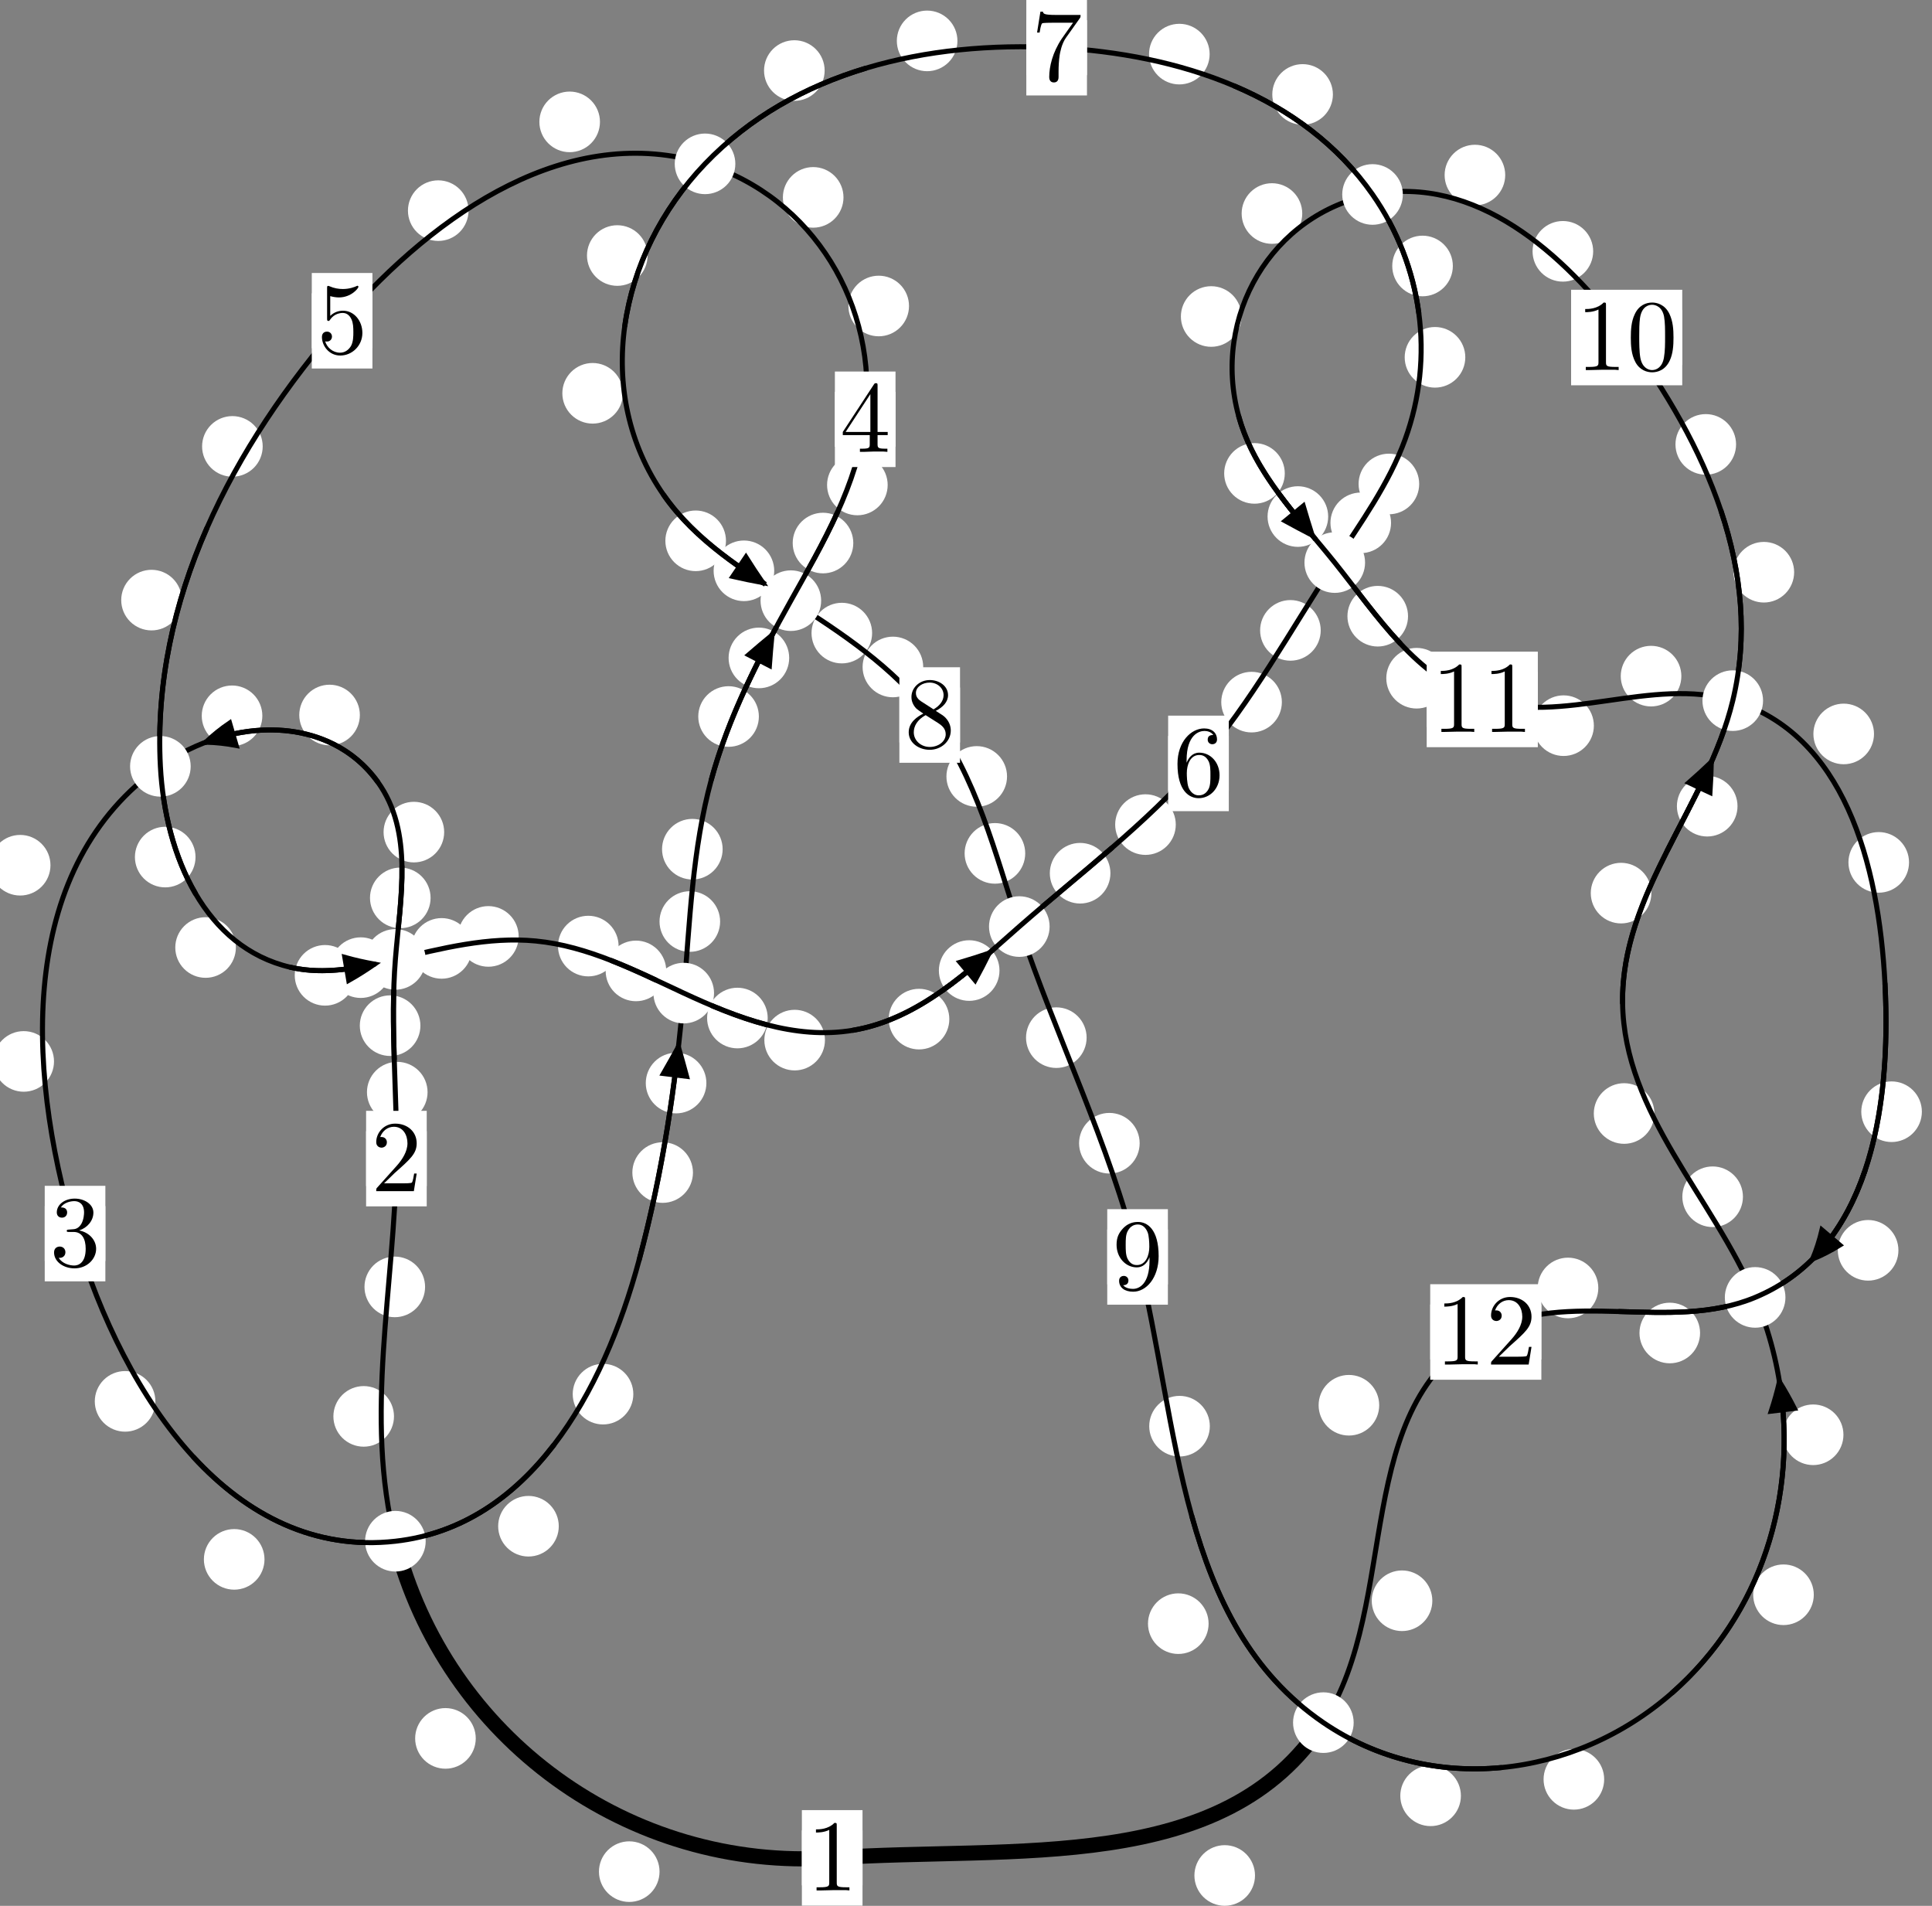 <?xml version="1.0"?>
<!-- Created by MetaPost 1.999 on 2021.07.05:2358 -->
<svg version="1.1" xmlns="http://www.w3.org/2000/svg" xmlns:xlink="http://www.w3.org/1999/xlink" width="190.568" height="187.962" viewBox="0 0 190.568 187.962">
<rect x="0" y="0" width="190.568" height="187.962" fill="#808080" stroke="none"/>
<!-- Original BoundingBox: -39.999023 -35.954391 150.569183 152.007599 -->
  <defs>
    <g transform="scale(0.01,0.01)" id="GLYPHcmr10_48">
      <path style="fill-rule: evenodd;" d="M460 -320C460 -400,455 -480,420 -554C374 -650,292 -666,250 -666C190 -666,117 -640,76 -547C44 -478,39 -400,39 -320C39 -245,43 -155,84 -79C127 2,200 22,249 22C303 22,379 1,423 -94C455 -163,460 -241,460 -320M249 -0C210 -0,151 -25,133 -121C122 -181,122 -273,122 -332C122 -396,122 -462,130 -516C149 -635,224 -644,249 -644C282 -644,348 -626,367 -527C377 -471,377 -395,377 -332C377 -257,377 -189,366 -125C351 -30,294 -0,249 -0"></path>
    </g>
    <g transform="scale(0.01,0.01)" id="GLYPHcmr10_49">
      <path style="fill-rule: evenodd;" d="M294 -640C294 -664,294 -666,271 -666C209 -602,121 -602,89 -602L89 -571C109 -571,168 -571,220 -597L220 -79C220 -43,217 -31,127 -31L95 -31L95 -0L257 -0L130 -3L217 -3L257 -3L297 -3L384 -3L419 -0L419 -31L387 -31C297 -31,294 -42,294 -79"></path>
    </g>
    <g transform="scale(0.01,0.01)" id="GLYPHcmr10_50">
      <path style="fill-rule: evenodd;" d="M127 -77L233 -180C389 -318,449 -372,449 -472C449 -586,359 -666,237 -666C124 -666,50 -574,50 -485C50 -429,100 -429,103 -429C120 -429,155 -441,155 -482C155 -508,137 -534,102 -534C94 -534,92 -534,89 -533C112 -598,166 -635,224 -635C315 -635,358 -554,358 -472C358 -392,308 -313,253 -251L61 -37C50 -26,50 -24,50 -0L421 -0L449 -174L424 -174C419 -144,412 -100,402 -85C395 -77,329 -77,307 -77"></path>
    </g>
    <g transform="scale(0.01,0.01)" id="GLYPHcmr10_51">
      <path style="fill-rule: evenodd;" d="M290 -352C372 -379,430 -449,430 -528C430 -610,342 -666,246 -666C145 -666,69 -606,69 -530C69 -497,91 -478,120 -478C151 -478,171 -500,171 -529C171 -579,124 -579,109 -579C140 -628,206 -641,242 -641C283 -641,338 -619,338 -529C338 -517,336 -459,310 -415C280 -367,246 -364,221 -363C213 -362,189 -360,182 -360C174 -359,167 -358,167 -348C167 -337,174 -337,191 -337L235 -337C317 -337,354 -269,354 -171C354 -35,285 -6,241 -6C198 -6,123 -23,88 -82C123 -77,154 -99,154 -137C154 -173,127 -193,98 -193C74 -193,42 -179,42 -135C42 -44,135 22,244 22C366 22,457 -69,457 -171C457 -253,394 -331,290 -352"></path>
    </g>
    <g transform="scale(0.01,0.01)" id="GLYPHcmr10_52">
      <path style="fill-rule: evenodd;" d="M294 -165L294 -78C294 -42,292 -31,218 -31L197 -31L197 -0L332 -0L238 -3L290 -3L332 -3L374 -3L427 -3L468 -0L468 -31L447 -31C373 -31,371 -42,371 -78L371 -165L471 -165L471 -196L371 -196L371 -651C371 -671,371 -677,355 -677C346 -677,343 -677,335 -665L28 -196L28 -165M300 -196L56 -196L300 -569"></path>
    </g>
    <g transform="scale(0.01,0.01)" id="GLYPHcmr10_53">
      <path style="fill-rule: evenodd;" d="M449 -201C449 -320,367 -420,259 -420C211 -420,168 -404,132 -369L132 -564C152 -558,185 -551,217 -551C340 -551,410 -642,410 -655C410 -661,407 -666,400 -666C399 -666,397 -666,392 -663C372 -654,323 -634,256 -634C216 -634,170 -641,123 -662C115 -665,113 -665,111 -665C101 -665,101 -657,101 -641L101 -345C101 -327,101 -319,115 -319C122 -319,124 -322,128 -328C139 -344,176 -398,257 -398C309 -398,334 -352,342 -334C358 -297,360 -258,360 -208C360 -173,360 -113,336 -71C312 -32,275 -6,229 -6C156 -6,99 -59,82 -118C85 -117,88 -116,99 -116C132 -116,149 -141,149 -165C149 -189,132 -214,99 -214C85 -214,50 -207,50 -161C50 -75,119 22,231 22C347 22,449 -74,449 -201"></path>
    </g>
    <g transform="scale(0.01,0.01)" id="GLYPHcmr10_54">
      <path style="fill-rule: evenodd;" d="M132 -328L132 -352C132 -605,256 -641,307 -641C331 -641,373 -635,395 -601C380 -601,340 -601,340 -556C340 -525,364 -510,386 -510C402 -510,432 -519,432 -558C432 -618,388 -666,305 -666C177 -666,42 -537,42 -316C42 -49,158 22,251 22C362 22,457 -72,457 -204C457 -331,368 -427,257 -427C189 -427,152 -376,132 -328M251 -6C188 -6,158 -66,152 -81C134 -128,134 -208,134 -226C134 -304,166 -404,256 -404C272 -404,318 -404,349 -342C367 -305,367 -254,367 -205C367 -157,367 -107,350 -71C320 -11,274 -6,251 -6"></path>
    </g>
    <g transform="scale(0.01,0.01)" id="GLYPHcmr10_55">
      <path style="fill-rule: evenodd;" d="M476 -609C485 -621,485 -623,485 -644L242 -644C120 -644,118 -657,114 -676L89 -676L56 -470L81 -470C84 -486,93 -549,106 -561C113 -567,191 -567,204 -567L411 -567C400 -551,321 -442,299 -409C209 -274,176 -135,176 -33C176 -23,176 22,222 22C268 22,268 -23,268 -33L268 -84C268 -139,271 -194,279 -248C283 -271,297 -357,341 -419"></path>
    </g>
    <g transform="scale(0.01,0.01)" id="GLYPHcmr10_56">
      <path style="fill-rule: evenodd;" d="M163 -457C117 -487,113 -521,113 -538C113 -599,178 -641,249 -641C322 -641,386 -589,386 -517C386 -460,347 -412,287 -377M309 -362C381 -399,430 -451,430 -517C430 -609,341 -666,250 -666C150 -666,69 -592,69 -499C69 -481,71 -436,113 -389C124 -377,161 -352,186 -335C128 -306,42 -250,42 -151C42 -45,144 22,249 22C362 22,457 -61,457 -168C457 -204,446 -249,408 -291C389 -312,373 -322,309 -362M209 -320L332 -242C360 -223,407 -193,407 -132C407 -58,332 -6,250 -6C164 -6,92 -68,92 -151C92 -209,124 -273,209 -320"></path>
    </g>
    <g transform="scale(0.01,0.01)" id="GLYPHcmr10_57">
      <path style="fill-rule: evenodd;" d="M367 -318L367 -286C367 -52,263 -6,205 -6C188 -6,134 -8,107 -42C151 -42,159 -71,159 -88C159 -119,135 -134,113 -134C97 -134,67 -125,67 -86C67 -19,121 22,206 22C335 22,457 -114,457 -329C457 -598,342 -666,253 -666C198 -666,149 -648,106 -603C65 -558,42 -516,42 -441C42 -316,130 -218,242 -218C303 -218,344 -260,367 -318M243 -241C227 -241,181 -241,150 -304C132 -341,132 -391,132 -440C132 -494,132 -541,153 -578C180 -628,218 -641,253 -641C299 -641,332 -607,349 -562C361 -530,365 -467,365 -421C365 -338,331 -241,243 -241"></path>
    </g>
  </defs>
  <path d="M65.056 184.587C65.056 183.795,64.741 183.034,64.181 182.474C63.62 181.914,62.86 181.599,62.068 181.599C61.275 181.599,60.515 181.914,59.954 182.474C59.394 183.034,59.079 183.795,59.079 184.587C59.079 185.38,59.394 186.14,59.954 186.701C60.515 187.261,61.275 187.576,62.068 187.576C62.86 187.576,63.62 187.261,64.181 186.701C64.741 186.14,65.056 185.38,65.056 184.587Z" style="fill: rgb(100%,100%,100%);stroke: none;"></path>
  <path d="M85.075 183.23C85.075 182.437,84.76 181.677,84.199 181.117C83.639 180.556,82.879 180.241,82.086 180.241C81.293 180.241,80.533 180.556,79.973 181.117C79.412 181.677,79.097 182.437,79.097 183.23C79.097 184.023,79.412 184.783,79.973 185.343C80.533 185.904,81.293 186.219,82.086 186.219C82.879 186.219,83.639 185.904,84.199 185.343C84.76 184.783,85.075 184.023,85.075 183.23Z" style="fill: rgb(100%,100%,100%);stroke: none;"></path>
  <path d="M38.862 139.689C38.862 138.896,38.547 138.136,37.987 137.575C37.426 137.015,36.666 136.7,35.873 136.7C35.081 136.7,34.321 137.015,33.76 137.575C33.2 138.136,32.885 138.896,32.885 139.689C32.885 140.481,33.2 141.242,33.76 141.802C34.321 142.363,35.081 142.677,35.873 142.677C36.666 142.677,37.426 142.363,37.987 141.802C38.547 141.242,38.862 140.481,38.862 139.689Z" style="fill: rgb(100%,100%,100%);stroke: none;"></path>
  <path d="M46.927 171.447C46.927 170.654,46.612 169.894,46.052 169.334C45.492 168.773,44.731 168.458,43.939 168.458C43.146 168.458,42.386 168.773,41.825 169.334C41.265 169.894,40.95 170.654,40.95 171.447C40.95 172.24,41.265 173,41.825 173.56C42.386 174.121,43.146 174.436,43.939 174.436C44.731 174.436,45.492 174.121,46.052 173.56C46.612 173,46.927 172.24,46.927 171.447Z" style="fill: rgb(100%,100%,100%);stroke: none;"></path>
  <path d="M42.174 107.712C42.174 106.92,41.859 106.16,41.298 105.599C40.738 105.039,39.978 104.724,39.185 104.724C38.392 104.724,37.632 105.039,37.072 105.599C36.511 106.16,36.196 106.92,36.196 107.712C36.196 108.505,36.511 109.265,37.072 109.826C37.632 110.386,38.392 110.701,39.185 110.701C39.978 110.701,40.738 110.386,41.298 109.826C41.859 109.265,42.174 108.505,42.174 107.712Z" style="fill: rgb(100%,100%,100%);stroke: none;"></path>
  <path d="M41.929 126.919C41.929 126.126,41.615 125.366,41.054 124.805C40.494 124.245,39.733 123.93,38.941 123.93C38.148 123.93,37.388 124.245,36.827 124.805C36.267 125.366,35.952 126.126,35.952 126.919C35.952 127.711,36.267 128.471,36.827 129.032C37.388 129.592,38.148 129.907,38.941 129.907C39.733 129.907,40.494 129.592,41.054 129.032C41.615 128.471,41.929 127.711,41.929 126.919Z" style="fill: rgb(100%,100%,100%);stroke: none;"></path>
  <path d="M42.472 88.553C42.472 87.76,42.157 87,41.597 86.44C41.036 85.879,40.276 85.564,39.483 85.564C38.691 85.564,37.93 85.879,37.37 86.44C36.81 87,36.495 87.76,36.495 88.553C36.495 89.346,36.81 90.106,37.37 90.666C37.93 91.227,38.691 91.542,39.483 91.542C40.276 91.542,41.036 91.227,41.597 90.666C42.157 90.106,42.472 89.346,42.472 88.553Z" style="fill: rgb(100%,100%,100%);stroke: none;"></path>
  <path d="M41.468 101.155C41.468 100.362,41.153 99.602,40.593 99.041C40.032 98.481,39.272 98.166,38.479 98.166C37.687 98.166,36.926 98.481,36.366 99.041C35.805 99.602,35.491 100.362,35.491 101.155C35.491 101.947,35.805 102.708,36.366 103.268C36.926 103.829,37.687 104.143,38.479 104.143C39.272 104.143,40.032 103.829,40.593 103.268C41.153 102.708,41.468 101.947,41.468 101.155Z" style="fill: rgb(100%,100%,100%);stroke: none;"></path>
  <path d="M35.496 70.518C35.496 69.725,35.181 68.965,34.621 68.404C34.06 67.844,33.3 67.529,32.507 67.529C31.715 67.529,30.955 67.844,30.394 68.404C29.834 68.965,29.519 69.725,29.519 70.518C29.519 71.31,29.834 72.071,30.394 72.631C30.955 73.191,31.715 73.506,32.507 73.506C33.3 73.506,34.06 73.191,34.621 72.631C35.181 72.071,35.496 71.31,35.496 70.518Z" style="fill: rgb(100%,100%,100%);stroke: none;"></path>
  <path d="M43.812 82.066C43.812 81.273,43.498 80.513,42.937 79.952C42.377 79.392,41.616 79.077,40.824 79.077C40.031 79.077,39.271 79.392,38.71 79.952C38.15 80.513,37.835 81.273,37.835 82.066C37.835 82.858,38.15 83.619,38.71 84.179C39.271 84.74,40.031 85.054,40.824 85.054C41.616 85.054,42.377 84.74,42.937 84.179C43.498 83.619,43.812 82.858,43.812 82.066Z" style="fill: rgb(100%,100%,100%);stroke: none;"></path>
  <path d="M4.978 85.332C4.978 84.539,4.664 83.779,4.103 83.218C3.543 82.658,2.782 82.343,1.99 82.343C1.197 82.343,0.437 82.658,-0.124 83.218C-0.684 83.779,-0.999 84.539,-0.999 85.332C-0.999 86.124,-0.684 86.885,-0.124 87.445C0.437 88.005,1.197 88.32,1.99 88.32C2.782 88.32,3.543 88.005,4.103 87.445C4.664 86.885,4.978 86.124,4.978 85.332Z" style="fill: rgb(100%,100%,100%);stroke: none;"></path>
  <path d="M25.877 70.595C25.877 69.803,25.562 69.042,25.002 68.482C24.441 67.921,23.681 67.606,22.889 67.606C22.096 67.606,21.336 67.921,20.775 68.482C20.215 69.042,19.9 69.803,19.9 70.595C19.9 71.388,20.215 72.148,20.775 72.709C21.336 73.269,22.096 73.584,22.889 73.584C23.681 73.584,24.441 73.269,25.002 72.709C25.562 72.148,25.877 71.388,25.877 70.595Z" style="fill: rgb(100%,100%,100%);stroke: none;"></path>
  <path d="M15.327 138.208C15.327 137.415,15.012 136.655,14.452 136.094C13.891 135.534,13.131 135.219,12.339 135.219C11.546 135.219,10.786 135.534,10.225 136.094C9.665 136.655,9.35 137.415,9.35 138.208C9.35 139,9.665 139.761,10.225 140.321C10.786 140.882,11.546 141.196,12.339 141.196C13.131 141.196,13.891 140.882,14.452 140.321C15.012 139.761,15.327 139,15.327 138.208Z" style="fill: rgb(100%,100%,100%);stroke: none;"></path>
  <path d="M5.327 104.681C5.327 103.889,5.013 103.129,4.452 102.568C3.892 102.008,3.131 101.693,2.339 101.693C1.546 101.693,0.786 102.008,0.225 102.568C-0.335 103.129,-0.65 103.889,-0.65 104.681C-0.65 105.474,-0.335 106.234,0.225 106.795C0.786 107.355,1.546 107.67,2.339 107.67C3.131 107.67,3.892 107.355,4.452 106.795C5.013 106.234,5.327 105.474,5.327 104.681Z" style="fill: rgb(100%,100%,100%);stroke: none;"></path>
  <path d="M55.116 150.522C55.116 149.729,54.801 148.969,54.241 148.408C53.68 147.848,52.92 147.533,52.127 147.533C51.335 147.533,50.574 147.848,50.014 148.408C49.453 148.969,49.138 149.729,49.138 150.522C49.138 151.314,49.453 152.074,50.014 152.635C50.574 153.195,51.335 153.51,52.127 153.51C52.92 153.51,53.68 153.195,54.241 152.635C54.801 152.074,55.116 151.314,55.116 150.522Z" style="fill: rgb(100%,100%,100%);stroke: none;"></path>
  <path d="M26.089 153.791C26.089 152.998,25.774 152.238,25.213 151.677C24.653 151.117,23.893 150.802,23.1 150.802C22.307 150.802,21.547 151.117,20.987 151.677C20.426 152.238,20.111 152.998,20.111 153.791C20.111 154.583,20.426 155.343,20.987 155.904C21.547 156.464,22.307 156.779,23.1 156.779C23.893 156.779,24.653 156.464,25.213 155.904C25.774 155.343,26.089 154.583,26.089 153.791Z" style="fill: rgb(100%,100%,100%);stroke: none;"></path>
  <path d="M68.352 115.641C68.352 114.849,68.037 114.089,67.476 113.528C66.916 112.968,66.156 112.653,65.363 112.653C64.57 112.653,63.81 112.968,63.25 113.528C62.689 114.089,62.374 114.849,62.374 115.641C62.374 116.434,62.689 117.194,63.25 117.755C63.81 118.315,64.57 118.63,65.363 118.63C66.156 118.63,66.916 118.315,67.476 117.755C68.037 117.194,68.352 116.434,68.352 115.641Z" style="fill: rgb(100%,100%,100%);stroke: none;"></path>
  <path d="M62.47 137.495C62.47 136.702,62.155 135.942,61.594 135.382C61.034 134.821,60.274 134.506,59.481 134.506C58.688 134.506,57.928 134.821,57.368 135.382C56.807 135.942,56.492 136.702,56.492 137.495C56.492 138.288,56.807 139.048,57.368 139.608C57.928 140.169,58.688 140.484,59.481 140.484C60.274 140.484,61.034 140.169,61.594 139.608C62.155 139.048,62.47 138.288,62.47 137.495Z" style="fill: rgb(100%,100%,100%);stroke: none;"></path>
  <path d="M71.031 90.884C71.031 90.092,70.716 89.331,70.156 88.771C69.595 88.21,68.835 87.896,68.043 87.896C67.25 87.896,66.49 88.21,65.929 88.771C65.369 89.331,65.054 90.092,65.054 90.884C65.054 91.677,65.369 92.437,65.929 92.998C66.49 93.558,67.25 93.873,68.043 93.873C68.835 93.873,69.595 93.558,70.156 92.998C70.716 92.437,71.031 91.677,71.031 90.884Z" style="fill: rgb(100%,100%,100%);stroke: none;"></path>
  <path d="M69.676 106.816C69.676 106.023,69.361 105.263,68.8 104.703C68.24 104.142,67.48 103.827,66.687 103.827C65.894 103.827,65.134 104.142,64.574 104.703C64.013 105.263,63.698 106.023,63.698 106.816C63.698 107.609,64.013 108.369,64.574 108.929C65.134 109.49,65.894 109.805,66.687 109.805C67.48 109.805,68.24 109.49,68.8 108.929C69.361 108.369,69.676 107.609,69.676 106.816Z" style="fill: rgb(100%,100%,100%);stroke: none;"></path>
  <path d="M74.853 70.665C74.853 69.873,74.538 69.112,73.977 68.552C73.417 67.991,72.656 67.676,71.864 67.676C71.071 67.676,70.311 67.991,69.75 68.552C69.19 69.112,68.875 69.873,68.875 70.665C68.875 71.458,69.19 72.218,69.75 72.779C70.311 73.339,71.071 73.654,71.864 73.654C72.656 73.654,73.417 73.339,73.977 72.779C74.538 72.218,74.853 71.458,74.853 70.665Z" style="fill: rgb(100%,100%,100%);stroke: none;"></path>
  <path d="M71.28 83.75C71.28 82.958,70.965 82.198,70.405 81.637C69.844 81.077,69.084 80.762,68.292 80.762C67.499 80.762,66.739 81.077,66.178 81.637C65.618 82.198,65.303 82.958,65.303 83.75C65.303 84.543,65.618 85.303,66.178 85.864C66.739 86.424,67.499 86.739,68.292 86.739C69.084 86.739,69.844 86.424,70.405 85.864C70.965 85.303,71.28 84.543,71.28 83.75Z" style="fill: rgb(100%,100%,100%);stroke: none;"></path>
  <path d="M84.167 53.557C84.167 52.764,83.852 52.004,83.292 51.444C82.732 50.883,81.971 50.568,81.179 50.568C80.386 50.568,79.626 50.883,79.065 51.444C78.505 52.004,78.19 52.764,78.19 53.557C78.19 54.35,78.505 55.11,79.065 55.67C79.626 56.231,80.386 56.546,81.179 56.546C81.971 56.546,82.732 56.231,83.292 55.67C83.852 55.11,84.167 54.35,84.167 53.557Z" style="fill: rgb(100%,100%,100%);stroke: none;"></path>
  <path d="M77.844 64.887C77.844 64.094,77.529 63.334,76.969 62.774C76.408 62.213,75.648 61.898,74.856 61.898C74.063 61.898,73.303 62.213,72.742 62.774C72.182 63.334,71.867 64.094,71.867 64.887C71.867 65.68,72.182 66.44,72.742 67C73.303 67.561,74.063 67.876,74.856 67.876C75.648 67.876,76.408 67.561,76.969 67C77.529 66.44,77.844 65.68,77.844 64.887Z" style="fill: rgb(100%,100%,100%);stroke: none;"></path>
  <path d="M89.663 30.178C89.663 29.386,89.348 28.625,88.787 28.065C88.227 27.505,87.467 27.19,86.674 27.19C85.881 27.19,85.121 27.505,84.561 28.065C84 28.625,83.685 29.386,83.685 30.178C83.685 30.971,84 31.731,84.561 32.292C85.121 32.852,85.881 33.167,86.674 33.167C87.467 33.167,88.227 32.852,88.787 32.292C89.348 31.731,89.663 30.971,89.663 30.178Z" style="fill: rgb(100%,100%,100%);stroke: none;"></path>
  <path d="M87.558 47.829C87.558 47.036,87.243 46.276,86.683 45.716C86.122 45.155,85.362 44.84,84.569 44.84C83.777 44.84,83.016 45.155,82.456 45.716C81.896 46.276,81.581 47.036,81.581 47.829C81.581 48.622,81.896 49.382,82.456 49.942C83.016 50.503,83.777 50.818,84.569 50.818C85.362 50.818,86.122 50.503,86.683 49.942C87.243 49.382,87.558 48.622,87.558 47.829Z" style="fill: rgb(100%,100%,100%);stroke: none;"></path>
  <path d="M59.179 12.02C59.179 11.227,58.864 10.467,58.304 9.906C57.743 9.346,56.983 9.031,56.191 9.031C55.398 9.031,54.638 9.346,54.077 9.906C53.517 10.467,53.202 11.227,53.202 12.02C53.202 12.812,53.517 13.573,54.077 14.133C54.638 14.694,55.398 15.009,56.191 15.009C56.983 15.009,57.743 14.694,58.304 14.133C58.864 13.573,59.179 12.812,59.179 12.02Z" style="fill: rgb(100%,100%,100%);stroke: none;"></path>
  <path d="M83.2 19.467C83.2 18.674,82.885 17.914,82.324 17.353C81.764 16.793,81.004 16.478,80.211 16.478C79.418 16.478,78.658 16.793,78.098 17.353C77.537 17.914,77.222 18.674,77.222 19.467C77.222 20.259,77.537 21.019,78.098 21.58C78.658 22.14,79.418 22.455,80.211 22.455C81.004 22.455,81.764 22.14,82.324 21.58C82.885 21.019,83.2 20.259,83.2 19.467Z" style="fill: rgb(100%,100%,100%);stroke: none;"></path>
  <path d="M25.912 44.026C25.912 43.233,25.597 42.473,25.037 41.912C24.476 41.352,23.716 41.037,22.923 41.037C22.131 41.037,21.37 41.352,20.81 41.912C20.249 42.473,19.934 43.233,19.934 44.026C19.934 44.818,20.249 45.578,20.81 46.139C21.37 46.699,22.131 47.014,22.923 47.014C23.716 47.014,24.476 46.699,25.037 46.139C25.597 45.578,25.912 44.818,25.912 44.026Z" style="fill: rgb(100%,100%,100%);stroke: none;"></path>
  <path d="M46.216 20.774C46.216 19.982,45.901 19.222,45.341 18.661C44.78 18.101,44.02 17.786,43.227 17.786C42.435 17.786,41.674 18.101,41.114 18.661C40.553 19.222,40.239 19.982,40.239 20.774C40.239 21.567,40.553 22.327,41.114 22.888C41.674 23.448,42.435 23.763,43.227 23.763C44.02 23.763,44.78 23.448,45.341 22.888C45.901 22.327,46.216 21.567,46.216 20.774Z" style="fill: rgb(100%,100%,100%);stroke: none;"></path>
  <path d="M19.286 84.527C19.286 83.735,18.971 82.975,18.41 82.414C17.85 81.854,17.089 81.539,16.297 81.539C15.504 81.539,14.744 81.854,14.183 82.414C13.623 82.975,13.308 83.735,13.308 84.527C13.308 85.32,13.623 86.08,14.183 86.641C14.744 87.201,15.504 87.516,16.297 87.516C17.089 87.516,17.85 87.201,18.41 86.641C18.971 86.08,19.286 85.32,19.286 84.527Z" style="fill: rgb(100%,100%,100%);stroke: none;"></path>
  <path d="M17.935 59.184C17.935 58.392,17.62 57.632,17.06 57.071C16.499 56.511,15.739 56.196,14.946 56.196C14.154 56.196,13.393 56.511,12.833 57.071C12.272 57.632,11.957 58.392,11.957 59.184C11.957 59.977,12.272 60.737,12.833 61.298C13.393 61.858,14.154 62.173,14.946 62.173C15.739 62.173,16.499 61.858,17.06 61.298C17.62 60.737,17.935 59.977,17.935 59.184Z" style="fill: rgb(100%,100%,100%);stroke: none;"></path>
  <path d="M35.05 96.19C35.05 95.398,34.735 94.637,34.175 94.077C33.614 93.517,32.854 93.202,32.061 93.202C31.269 93.202,30.509 93.517,29.948 94.077C29.388 94.637,29.073 95.398,29.073 96.19C29.073 96.983,29.388 97.743,29.948 98.304C30.509 98.864,31.269 99.179,32.061 99.179C32.854 99.179,33.614 98.864,34.175 98.304C34.735 97.743,35.05 96.983,35.05 96.19Z" style="fill: rgb(100%,100%,100%);stroke: none;"></path>
  <path d="M23.267 93.447C23.267 92.654,22.952 91.894,22.392 91.334C21.831 90.773,21.071 90.458,20.279 90.458C19.486 90.458,18.726 90.773,18.165 91.334C17.605 91.894,17.29 92.654,17.29 93.447C17.29 94.24,17.605 95,18.165 95.56C18.726 96.121,19.486 96.436,20.279 96.436C21.071 96.436,21.831 96.121,22.392 95.56C22.952 95,23.267 94.24,23.267 93.447Z" style="fill: rgb(100%,100%,100%);stroke: none;"></path>
  <path d="M46.548 93.534C46.548 92.742,46.233 91.982,45.672 91.421C45.112 90.861,44.352 90.546,43.559 90.546C42.766 90.546,42.006 90.861,41.446 91.421C40.885 91.982,40.57 92.742,40.57 93.534C40.57 94.327,40.885 95.087,41.446 95.648C42.006 96.208,42.766 96.523,43.559 96.523C44.352 96.523,45.112 96.208,45.672 95.648C46.233 95.087,46.548 94.327,46.548 93.534Z" style="fill: rgb(100%,100%,100%);stroke: none;"></path>
  <path d="M38.571 95.432C38.571 94.639,38.256 93.879,37.696 93.319C37.135 92.758,36.375 92.443,35.583 92.443C34.79 92.443,34.03 92.758,33.469 93.319C32.909 93.879,32.594 94.639,32.594 95.432C32.594 96.225,32.909 96.985,33.469 97.545C34.03 98.106,34.79 98.421,35.583 98.421C36.375 98.421,37.135 98.106,37.696 97.545C38.256 96.985,38.571 96.225,38.571 95.432Z" style="fill: rgb(100%,100%,100%);stroke: none;"></path>
  <path d="M61.017 93.305C61.017 92.513,60.702 91.753,60.142 91.192C59.581 90.632,58.821 90.317,58.028 90.317C57.236 90.317,56.476 90.632,55.915 91.192C55.355 91.753,55.04 92.513,55.04 93.305C55.04 94.098,55.355 94.858,55.915 95.419C56.476 95.979,57.236 96.294,58.028 96.294C58.821 96.294,59.581 95.979,60.142 95.419C60.702 94.858,61.017 94.098,61.017 93.305Z" style="fill: rgb(100%,100%,100%);stroke: none;"></path>
  <path d="M51.16 92.353C51.16 91.56,50.845 90.8,50.284 90.24C49.724 89.679,48.964 89.364,48.171 89.364C47.378 89.364,46.618 89.679,46.058 90.24C45.497 90.8,45.182 91.56,45.182 92.353C45.182 93.146,45.497 93.906,46.058 94.466C46.618 95.027,47.378 95.342,48.171 95.342C48.964 95.342,49.724 95.027,50.284 94.466C50.845 93.906,51.16 93.146,51.16 92.353Z" style="fill: rgb(100%,100%,100%);stroke: none;"></path>
  <path d="M75.725 100.403C75.725 99.61,75.41 98.85,74.85 98.289C74.289 97.729,73.529 97.414,72.736 97.414C71.944 97.414,71.183 97.729,70.623 98.289C70.062 98.85,69.747 99.61,69.747 100.403C69.747 101.195,70.062 101.955,70.623 102.516C71.183 103.076,71.944 103.391,72.736 103.391C73.529 103.391,74.289 103.076,74.85 102.516C75.41 101.955,75.725 101.195,75.725 100.403Z" style="fill: rgb(100%,100%,100%);stroke: none;"></path>
  <path d="M65.717 95.755C65.717 94.962,65.402 94.202,64.842 93.641C64.281 93.081,63.521 92.766,62.729 92.766C61.936 92.766,61.176 93.081,60.615 93.641C60.055 94.202,59.74 94.962,59.74 95.755C59.74 96.547,60.055 97.307,60.615 97.868C61.176 98.428,61.936 98.743,62.729 98.743C63.521 98.743,64.281 98.428,64.842 97.868C65.402 97.307,65.717 96.547,65.717 95.755Z" style="fill: rgb(100%,100%,100%);stroke: none;"></path>
  <path d="M93.639 100.509C93.639 99.716,93.324 98.956,92.763 98.396C92.203 97.835,91.443 97.52,90.65 97.52C89.857 97.52,89.097 97.835,88.537 98.396C87.976 98.956,87.661 99.716,87.661 100.509C87.661 101.302,87.976 102.062,88.537 102.622C89.097 103.183,89.857 103.498,90.65 103.498C91.443 103.498,92.203 103.183,92.763 102.622C93.324 102.062,93.639 101.302,93.639 100.509Z" style="fill: rgb(100%,100%,100%);stroke: none;"></path>
  <path d="M81.371 102.579C81.371 101.786,81.056 101.026,80.496 100.466C79.935 99.905,79.175 99.59,78.383 99.59C77.59 99.59,76.83 99.905,76.269 100.466C75.709 101.026,75.394 101.786,75.394 102.579C75.394 103.372,75.709 104.132,76.269 104.692C76.83 105.253,77.59 105.568,78.383 105.568C79.175 105.568,79.935 105.253,80.496 104.692C81.056 104.132,81.371 103.372,81.371 102.579Z" style="fill: rgb(100%,100%,100%);stroke: none;"></path>
  <path d="M109.529 86.121C109.529 85.328,109.214 84.568,108.654 84.007C108.093 83.447,107.333 83.132,106.54 83.132C105.748 83.132,104.988 83.447,104.427 84.007C103.867 84.568,103.552 85.328,103.552 86.121C103.552 86.913,103.867 87.673,104.427 88.234C104.988 88.794,105.748 89.109,106.54 89.109C107.333 89.109,108.093 88.794,108.654 88.234C109.214 87.673,109.529 86.913,109.529 86.121Z" style="fill: rgb(100%,100%,100%);stroke: none;"></path>
  <path d="M98.587 95.718C98.587 94.926,98.272 94.166,97.711 93.605C97.151 93.045,96.39 92.73,95.598 92.73C94.805 92.73,94.045 93.045,93.484 93.605C92.924 94.166,92.609 94.926,92.609 95.718C92.609 96.511,92.924 97.271,93.484 97.832C94.045 98.392,94.805 98.707,95.598 98.707C96.39 98.707,97.151 98.392,97.711 97.832C98.272 97.271,98.587 96.511,98.587 95.718Z" style="fill: rgb(100%,100%,100%);stroke: none;"></path>
  <path d="M126.44 69.246C126.44 68.453,126.125 67.693,125.564 67.133C125.004 66.572,124.244 66.257,123.451 66.257C122.658 66.257,121.898 66.572,121.338 67.133C120.777 67.693,120.462 68.453,120.462 69.246C120.462 70.039,120.777 70.799,121.338 71.359C121.898 71.92,122.658 72.235,123.451 72.235C124.244 72.235,125.004 71.92,125.564 71.359C126.125 70.799,126.44 70.039,126.44 69.246Z" style="fill: rgb(100%,100%,100%);stroke: none;"></path>
  <path d="M115.976 81.324C115.976 80.532,115.661 79.771,115.1 79.211C114.54 78.65,113.78 78.336,112.987 78.336C112.194 78.336,111.434 78.65,110.874 79.211C110.313 79.771,109.998 80.532,109.998 81.324C109.998 82.117,110.313 82.877,110.874 83.438C111.434 83.998,112.194 84.313,112.987 84.313C113.78 84.313,114.54 83.998,115.1 83.438C115.661 82.877,115.976 82.117,115.976 81.324Z" style="fill: rgb(100%,100%,100%);stroke: none;"></path>
  <path d="M137.21 51.565C137.21 50.772,136.895 50.012,136.335 49.451C135.774 48.891,135.014 48.576,134.221 48.576C133.429 48.576,132.669 48.891,132.108 49.451C131.548 50.012,131.233 50.772,131.233 51.565C131.233 52.357,131.548 53.118,132.108 53.678C132.669 54.239,133.429 54.553,134.221 54.553C135.014 54.553,135.774 54.239,136.335 53.678C136.895 53.118,137.21 52.357,137.21 51.565Z" style="fill: rgb(100%,100%,100%);stroke: none;"></path>
  <path d="M130.273 62.17C130.273 61.377,129.958 60.617,129.397 60.057C128.837 59.496,128.077 59.181,127.284 59.181C126.491 59.181,125.731 59.496,125.171 60.057C124.61 60.617,124.295 61.377,124.295 62.17C124.295 62.963,124.61 63.723,125.171 64.283C125.731 64.844,126.491 65.159,127.284 65.159C128.077 65.159,128.837 64.844,129.397 64.283C129.958 63.723,130.273 62.963,130.273 62.17Z" style="fill: rgb(100%,100%,100%);stroke: none;"></path>
  <path d="M144.534 35.24C144.534 34.447,144.219 33.687,143.658 33.127C143.098 32.566,142.338 32.251,141.545 32.251C140.752 32.251,139.992 32.566,139.432 33.127C138.871 33.687,138.556 34.447,138.556 35.24C138.556 36.033,138.871 36.793,139.432 37.353C139.992 37.914,140.752 38.229,141.545 38.229C142.338 38.229,143.098 37.914,143.658 37.353C144.219 36.793,144.534 36.033,144.534 35.24Z" style="fill: rgb(100%,100%,100%);stroke: none;"></path>
  <path d="M139.986 47.732C139.986 46.939,139.671 46.179,139.11 45.618C138.55 45.058,137.79 44.743,136.997 44.743C136.204 44.743,135.444 45.058,134.884 45.618C134.323 46.179,134.008 46.939,134.008 47.732C134.008 48.524,134.323 49.284,134.884 49.845C135.444 50.405,136.204 50.72,136.997 50.72C137.79 50.72,138.55 50.405,139.11 49.845C139.671 49.284,139.986 48.524,139.986 47.732Z" style="fill: rgb(100%,100%,100%);stroke: none;"></path>
  <path d="M131.474 9.314C131.474 8.522,131.159 7.762,130.598 7.201C130.038 6.641,129.278 6.326,128.485 6.326C127.692 6.326,126.932 6.641,126.372 7.201C125.811 7.762,125.496 8.522,125.496 9.314C125.496 10.107,125.811 10.867,126.372 11.428C126.932 11.988,127.692 12.303,128.485 12.303C129.278 12.303,130.038 11.988,130.598 11.428C131.159 10.867,131.474 10.107,131.474 9.314Z" style="fill: rgb(100%,100%,100%);stroke: none;"></path>
  <path d="M143.305 26.232C143.305 25.439,142.99 24.679,142.43 24.119C141.869 23.558,141.109 23.243,140.316 23.243C139.524 23.243,138.764 23.558,138.203 24.119C137.643 24.679,137.328 25.439,137.328 26.232C137.328 27.025,137.643 27.785,138.203 28.345C138.764 28.906,139.524 29.221,140.316 29.221C141.109 29.221,141.869 28.906,142.43 28.345C142.99 27.785,143.305 27.025,143.305 26.232Z" style="fill: rgb(100%,100%,100%);stroke: none;"></path>
  <path d="M94.439 4.033C94.439 3.24,94.124 2.48,93.564 1.92C93.003 1.359,92.243 1.044,91.45 1.044C90.658 1.044,89.897 1.359,89.337 1.92C88.776 2.48,88.462 3.24,88.462 4.033C88.462 4.826,88.776 5.586,89.337 6.146C89.897 6.707,90.658 7.022,91.45 7.022C92.243 7.022,93.003 6.707,93.564 6.146C94.124 5.586,94.439 4.826,94.439 4.033Z" style="fill: rgb(100%,100%,100%);stroke: none;"></path>
  <path d="M119.316 5.337C119.316 4.544,119.001 3.784,118.44 3.224C117.88 2.663,117.12 2.348,116.327 2.348C115.534 2.348,114.774 2.663,114.214 3.224C113.653 3.784,113.338 4.544,113.338 5.337C113.338 6.13,113.653 6.89,114.214 7.45C114.774 8.011,115.534 8.326,116.327 8.326C117.12 8.326,117.88 8.011,118.44 7.45C119.001 6.89,119.316 6.13,119.316 5.337Z" style="fill: rgb(100%,100%,100%);stroke: none;"></path>
  <path d="M63.877 25.201C63.877 24.409,63.562 23.648,63.002 23.088C62.441 22.527,61.681 22.213,60.888 22.213C60.096 22.213,59.335 22.527,58.775 23.088C58.214 23.648,57.899 24.409,57.899 25.201C57.899 25.994,58.214 26.754,58.775 27.315C59.335 27.875,60.096 28.19,60.888 28.19C61.681 28.19,62.441 27.875,63.002 27.315C63.562 26.754,63.877 25.994,63.877 25.201Z" style="fill: rgb(100%,100%,100%);stroke: none;"></path>
  <path d="M81.341 6.957C81.341 6.165,81.026 5.404,80.465 4.844C79.905 4.284,79.144 3.969,78.352 3.969C77.559 3.969,76.799 4.284,76.238 4.844C75.678 5.404,75.363 6.165,75.363 6.957C75.363 7.75,75.678 8.51,76.238 9.071C76.799 9.631,77.559 9.946,78.352 9.946C79.144 9.946,79.905 9.631,80.465 9.071C81.026 8.51,81.341 7.75,81.341 6.957Z" style="fill: rgb(100%,100%,100%);stroke: none;"></path>
  <path d="M71.608 53.337C71.608 52.544,71.293 51.784,70.732 51.224C70.172 50.663,69.412 50.348,68.619 50.348C67.826 50.348,67.066 50.663,66.506 51.224C65.945 51.784,65.63 52.544,65.63 53.337C65.63 54.13,65.945 54.89,66.506 55.45C67.066 56.011,67.826 56.326,68.619 56.326C69.412 56.326,70.172 56.011,70.732 55.45C71.293 54.89,71.608 54.13,71.608 53.337Z" style="fill: rgb(100%,100%,100%);stroke: none;"></path>
  <path d="M61.446 38.789C61.446 37.996,61.131 37.236,60.57 36.676C60.01 36.115,59.249 35.8,58.457 35.8C57.664 35.8,56.904 36.115,56.343 36.676C55.783 37.236,55.468 37.996,55.468 38.789C55.468 39.582,55.783 40.342,56.343 40.902C56.904 41.463,57.664 41.778,58.457 41.778C59.249 41.778,60.01 41.463,60.57 40.902C61.131 40.342,61.446 39.582,61.446 38.789Z" style="fill: rgb(100%,100%,100%);stroke: none;"></path>
  <path d="M86.024 62.437C86.024 61.645,85.71 60.884,85.149 60.324C84.589 59.764,83.828 59.449,83.036 59.449C82.243 59.449,81.483 59.764,80.922 60.324C80.362 60.884,80.047 61.645,80.047 62.437C80.047 63.23,80.362 63.99,80.922 64.551C81.483 65.111,82.243 65.426,83.036 65.426C83.828 65.426,84.589 65.111,85.149 64.551C85.71 63.99,86.024 63.23,86.024 62.437Z" style="fill: rgb(100%,100%,100%);stroke: none;"></path>
  <path d="M76.367 56.295C76.367 55.503,76.052 54.743,75.492 54.182C74.932 53.622,74.171 53.307,73.379 53.307C72.586 53.307,71.826 53.622,71.265 54.182C70.705 54.743,70.39 55.503,70.39 56.295C70.39 57.088,70.705 57.848,71.265 58.409C71.826 58.969,72.586 59.284,73.379 59.284C74.171 59.284,74.932 58.969,75.492 58.409C76.052 57.848,76.367 57.088,76.367 56.295Z" style="fill: rgb(100%,100%,100%);stroke: none;"></path>
  <path d="M99.332 76.575C99.332 75.782,99.017 75.022,98.456 74.462C97.896 73.901,97.136 73.586,96.343 73.586C95.55 73.586,94.79 73.901,94.23 74.462C93.669 75.022,93.354 75.782,93.354 76.575C93.354 77.368,93.669 78.128,94.23 78.688C94.79 79.249,95.55 79.564,96.343 79.564C97.136 79.564,97.896 79.249,98.456 78.688C99.017 78.128,99.332 77.368,99.332 76.575Z" style="fill: rgb(100%,100%,100%);stroke: none;"></path>
  <path d="M91.063 65.779C91.063 64.986,90.748 64.226,90.187 63.666C89.627 63.105,88.867 62.79,88.074 62.79C87.281 62.79,86.521 63.105,85.961 63.666C85.4 64.226,85.085 64.986,85.085 65.779C85.085 66.572,85.4 67.332,85.961 67.892C86.521 68.453,87.281 68.768,88.074 68.768C88.867 68.768,89.627 68.453,90.187 67.892C90.748 67.332,91.063 66.572,91.063 65.779Z" style="fill: rgb(100%,100%,100%);stroke: none;"></path>
  <path d="M107.182 102.336C107.182 101.544,106.867 100.784,106.307 100.223C105.746 99.663,104.986 99.348,104.194 99.348C103.401 99.348,102.641 99.663,102.08 100.223C101.52 100.784,101.205 101.544,101.205 102.336C101.205 103.129,101.52 103.889,102.08 104.45C102.641 105.01,103.401 105.325,104.194 105.325C104.986 105.325,105.746 105.01,106.307 104.45C106.867 103.889,107.182 103.129,107.182 102.336Z" style="fill: rgb(100%,100%,100%);stroke: none;"></path>
  <path d="M101.125 84.163C101.125 83.37,100.811 82.61,100.25 82.049C99.69 81.489,98.929 81.174,98.137 81.174C97.344 81.174,96.584 81.489,96.023 82.049C95.463 82.61,95.148 83.37,95.148 84.163C95.148 84.955,95.463 85.716,96.023 86.276C96.584 86.837,97.344 87.152,98.137 87.152C98.929 87.152,99.69 86.837,100.25 86.276C100.811 85.716,101.125 84.955,101.125 84.163Z" style="fill: rgb(100%,100%,100%);stroke: none;"></path>
  <path d="M119.335 140.655C119.335 139.862,119.02 139.102,118.459 138.541C117.899 137.981,117.139 137.666,116.346 137.666C115.553 137.666,114.793 137.981,114.233 138.541C113.672 139.102,113.357 139.862,113.357 140.655C113.357 141.447,113.672 142.208,114.233 142.768C114.793 143.329,115.553 143.644,116.346 143.644C117.139 143.644,117.899 143.329,118.459 142.768C119.02 142.208,119.335 141.447,119.335 140.655Z" style="fill: rgb(100%,100%,100%);stroke: none;"></path>
  <path d="M112.414 112.748C112.414 111.956,112.099 111.196,111.539 110.635C110.978 110.075,110.218 109.76,109.425 109.76C108.633 109.76,107.873 110.075,107.312 110.635C106.752 111.196,106.437 111.956,106.437 112.748C106.437 113.541,106.752 114.301,107.312 114.862C107.873 115.422,108.633 115.737,109.425 115.737C110.218 115.737,110.978 115.422,111.539 114.862C112.099 114.301,112.414 113.541,112.414 112.748Z" style="fill: rgb(100%,100%,100%);stroke: none;"></path>
  <path d="M144.1 177.108C144.1 176.315,143.785 175.555,143.224 174.995C142.664 174.434,141.904 174.119,141.111 174.119C140.318 174.119,139.558 174.434,138.998 174.995C138.437 175.555,138.122 176.315,138.122 177.108C138.122 177.901,138.437 178.661,138.998 179.221C139.558 179.782,140.318 180.097,141.111 180.097C141.904 180.097,142.664 179.782,143.224 179.221C143.785 178.661,144.1 177.901,144.1 177.108Z" style="fill: rgb(100%,100%,100%);stroke: none;"></path>
  <path d="M119.213 160.131C119.213 159.338,118.898 158.578,118.337 158.017C117.777 157.457,117.017 157.142,116.224 157.142C115.431 157.142,114.671 157.457,114.111 158.017C113.55 158.578,113.235 159.338,113.235 160.131C113.235 160.923,113.55 161.683,114.111 162.244C114.671 162.804,115.431 163.119,116.224 163.119C117.017 163.119,117.777 162.804,118.337 162.244C118.898 161.683,119.213 160.923,119.213 160.131Z" style="fill: rgb(100%,100%,100%);stroke: none;"></path>
  <path d="M178.908 157.281C178.908 156.488,178.593 155.728,178.033 155.168C177.472 154.607,176.712 154.292,175.92 154.292C175.127 154.292,174.367 154.607,173.806 155.168C173.246 155.728,172.931 156.488,172.931 157.281C172.931 158.074,173.246 158.834,173.806 159.394C174.367 159.955,175.127 160.27,175.92 160.27C176.712 160.27,177.472 159.955,178.033 159.394C178.593 158.834,178.908 158.074,178.908 157.281Z" style="fill: rgb(100%,100%,100%);stroke: none;"></path>
  <path d="M158.232 175.483C158.232 174.69,157.918 173.93,157.357 173.37C156.797 172.809,156.036 172.494,155.244 172.494C154.451 172.494,153.691 172.809,153.13 173.37C152.57 173.93,152.255 174.69,152.255 175.483C152.255 176.276,152.57 177.036,153.13 177.596C153.691 178.157,154.451 178.472,155.244 178.472C156.036 178.472,156.797 178.157,157.357 177.596C157.918 177.036,158.232 176.276,158.232 175.483Z" style="fill: rgb(100%,100%,100%);stroke: none;"></path>
  <path d="M171.919 118.028C171.919 117.235,171.604 116.475,171.044 115.915C170.483 115.354,169.723 115.039,168.931 115.039C168.138 115.039,167.378 115.354,166.817 115.915C166.257 116.475,165.942 117.235,165.942 118.028C165.942 118.821,166.257 119.581,166.817 120.141C167.378 120.702,168.138 121.017,168.931 121.017C169.723 121.017,170.483 120.702,171.044 120.141C171.604 119.581,171.919 118.821,171.919 118.028Z" style="fill: rgb(100%,100%,100%);stroke: none;"></path>
  <path d="M181.833 141.502C181.833 140.71,181.518 139.95,180.958 139.389C180.397 138.829,179.637 138.514,178.844 138.514C178.052 138.514,177.292 138.829,176.731 139.389C176.171 139.95,175.856 140.71,175.856 141.502C175.856 142.295,176.171 143.055,176.731 143.616C177.292 144.176,178.052 144.491,178.844 144.491C179.637 144.491,180.397 144.176,180.958 143.616C181.518 143.055,181.833 142.295,181.833 141.502Z" style="fill: rgb(100%,100%,100%);stroke: none;"></path>
  <path d="M162.888 88.083C162.888 87.29,162.573 86.53,162.012 85.969C161.452 85.409,160.692 85.094,159.899 85.094C159.106 85.094,158.346 85.409,157.786 85.969C157.225 86.53,156.91 87.29,156.91 88.083C156.91 88.875,157.225 89.636,157.786 90.196C158.346 90.757,159.106 91.072,159.899 91.072C160.692 91.072,161.452 90.757,162.012 90.196C162.573 89.636,162.888 88.875,162.888 88.083Z" style="fill: rgb(100%,100%,100%);stroke: none;"></path>
  <path d="M163.187 109.818C163.187 109.025,162.872 108.265,162.311 107.705C161.751 107.144,160.991 106.829,160.198 106.829C159.405 106.829,158.645 107.144,158.085 107.705C157.524 108.265,157.209 109.025,157.209 109.818C157.209 110.611,157.524 111.371,158.085 111.931C158.645 112.492,159.405 112.807,160.198 112.807C160.991 112.807,161.751 112.492,162.311 111.931C162.872 111.371,163.187 110.611,163.187 109.818Z" style="fill: rgb(100%,100%,100%);stroke: none;"></path>
  <path d="M176.97 56.435C176.97 55.642,176.655 54.882,176.095 54.321C175.535 53.761,174.774 53.446,173.982 53.446C173.189 53.446,172.429 53.761,171.868 54.321C171.308 54.882,170.993 55.642,170.993 56.435C170.993 57.227,171.308 57.987,171.868 58.548C172.429 59.108,173.189 59.423,173.982 59.423C174.774 59.423,175.535 59.108,176.095 58.548C176.655 57.987,176.97 57.227,176.97 56.435Z" style="fill: rgb(100%,100%,100%);stroke: none;"></path>
  <path d="M171.384 79.509C171.384 78.716,171.069 77.956,170.508 77.396C169.948 76.835,169.188 76.52,168.395 76.52C167.602 76.52,166.842 76.835,166.282 77.396C165.721 77.956,165.406 78.716,165.406 79.509C165.406 80.302,165.721 81.062,166.282 81.622C166.842 82.183,167.602 82.498,168.395 82.498C169.188 82.498,169.948 82.183,170.508 81.622C171.069 81.062,171.384 80.302,171.384 79.509Z" style="fill: rgb(100%,100%,100%);stroke: none;"></path>
  <path d="M157.147 24.787C157.147 23.994,156.832 23.234,156.272 22.674C155.711 22.113,154.951 21.798,154.158 21.798C153.366 21.798,152.605 22.113,152.045 22.674C151.484 23.234,151.169 23.994,151.169 24.787C151.169 25.58,151.484 26.34,152.045 26.9C152.605 27.461,153.366 27.776,154.158 27.776C154.951 27.776,155.711 27.461,156.272 26.9C156.832 26.34,157.147 25.58,157.147 24.787Z" style="fill: rgb(100%,100%,100%);stroke: none;"></path>
  <path d="M171.242 43.828C171.242 43.036,170.927 42.276,170.367 41.715C169.806 41.155,169.046 40.84,168.254 40.84C167.461 40.84,166.701 41.155,166.14 41.715C165.58 42.276,165.265 43.036,165.265 43.828C165.265 44.621,165.58 45.381,166.14 45.942C166.701 46.502,167.461 46.817,168.254 46.817C169.046 46.817,169.806 46.502,170.367 45.942C170.927 45.381,171.242 44.621,171.242 43.828Z" style="fill: rgb(100%,100%,100%);stroke: none;"></path>
  <path d="M128.451 21.059C128.451 20.266,128.136 19.506,127.575 18.945C127.015 18.385,126.255 18.07,125.462 18.07C124.669 18.07,123.909 18.385,123.349 18.945C122.788 19.506,122.473 20.266,122.473 21.059C122.473 21.851,122.788 22.611,123.349 23.172C123.909 23.732,124.669 24.047,125.462 24.047C126.255 24.047,127.015 23.732,127.575 23.172C128.136 22.611,128.451 21.851,128.451 21.059Z" style="fill: rgb(100%,100%,100%);stroke: none;"></path>
  <path d="M148.471 17.266C148.471 16.473,148.156 15.713,147.596 15.153C147.035 14.592,146.275 14.277,145.482 14.277C144.69 14.277,143.929 14.592,143.369 15.153C142.809 15.713,142.494 16.473,142.494 17.266C142.494 18.059,142.809 18.819,143.369 19.379C143.929 19.94,144.69 20.255,145.482 20.255C146.275 20.255,147.035 19.94,147.596 19.379C148.156 18.819,148.471 18.059,148.471 17.266Z" style="fill: rgb(100%,100%,100%);stroke: none;"></path>
  <path d="M126.728 46.689C126.728 45.896,126.413 45.136,125.852 44.575C125.292 44.015,124.531 43.7,123.739 43.7C122.946 43.7,122.186 44.015,121.625 44.575C121.065 45.136,120.75 45.896,120.75 46.689C120.75 47.481,121.065 48.242,121.625 48.802C122.186 49.363,122.946 49.677,123.739 49.677C124.531 49.677,125.292 49.363,125.852 48.802C126.413 48.242,126.728 47.481,126.728 46.689Z" style="fill: rgb(100%,100%,100%);stroke: none;"></path>
  <path d="M122.457 31.215C122.457 30.422,122.142 29.662,121.582 29.101C121.021 28.541,120.261 28.226,119.469 28.226C118.676 28.226,117.916 28.541,117.355 29.101C116.795 29.662,116.48 30.422,116.48 31.215C116.48 32.007,116.795 32.767,117.355 33.328C117.916 33.888,118.676 34.203,119.469 34.203C120.261 34.203,121.021 33.888,121.582 33.328C122.142 32.767,122.457 32.007,122.457 31.215Z" style="fill: rgb(100%,100%,100%);stroke: none;"></path>
  <path d="M138.885 60.772C138.885 59.979,138.57 59.219,138.01 58.659C137.449 58.098,136.689 57.783,135.897 57.783C135.104 57.783,134.344 58.098,133.783 58.659C133.223 59.219,132.908 59.979,132.908 60.772C132.908 61.565,133.223 62.325,133.783 62.885C134.344 63.446,135.104 63.761,135.897 63.761C136.689 63.761,137.449 63.446,138.01 62.885C138.57 62.325,138.885 61.565,138.885 60.772Z" style="fill: rgb(100%,100%,100%);stroke: none;"></path>
  <path d="M131.008 50.944C131.008 50.151,130.693 49.391,130.133 48.831C129.572 48.27,128.812 47.955,128.019 47.955C127.227 47.955,126.466 48.27,125.906 48.831C125.345 49.391,125.03 50.151,125.03 50.944C125.03 51.737,125.345 52.497,125.906 53.057C126.466 53.618,127.227 53.933,128.019 53.933C128.812 53.933,129.572 53.618,130.133 53.057C130.693 52.497,131.008 51.737,131.008 50.944Z" style="fill: rgb(100%,100%,100%);stroke: none;"></path>
  <path d="M157.215 71.568C157.215 70.775,156.9 70.015,156.34 69.455C155.779 68.894,155.019 68.579,154.227 68.579C153.434 68.579,152.674 68.894,152.113 69.455C151.553 70.015,151.238 70.775,151.238 71.568C151.238 72.361,151.553 73.121,152.113 73.681C152.674 74.242,153.434 74.557,154.227 74.557C155.019 74.557,155.779 74.242,156.34 73.681C156.9 73.121,157.215 72.361,157.215 71.568Z" style="fill: rgb(100%,100%,100%);stroke: none;"></path>
  <path d="M142.719 66.888C142.719 66.095,142.404 65.335,141.843 64.775C141.283 64.214,140.523 63.899,139.73 63.899C138.937 63.899,138.177 64.214,137.617 64.775C137.056 65.335,136.741 66.095,136.741 66.888C136.741 67.681,137.056 68.441,137.617 69.001C138.177 69.562,138.937 69.877,139.73 69.877C140.523 69.877,141.283 69.562,141.843 69.001C142.404 68.441,142.719 67.681,142.719 66.888Z" style="fill: rgb(100%,100%,100%);stroke: none;"></path>
  <path d="M184.847 72.383C184.847 71.591,184.532 70.831,183.971 70.27C183.411 69.71,182.65 69.395,181.858 69.395C181.065 69.395,180.305 69.71,179.744 70.27C179.184 70.831,178.869 71.591,178.869 72.383C178.869 73.176,179.184 73.936,179.744 74.497C180.305 75.057,181.065 75.372,181.858 75.372C182.65 75.372,183.411 75.057,183.971 74.497C184.532 73.936,184.847 73.176,184.847 72.383Z" style="fill: rgb(100%,100%,100%);stroke: none;"></path>
  <path d="M165.845 66.682C165.845 65.89,165.53 65.13,164.969 64.569C164.409 64.009,163.649 63.694,162.856 63.694C162.063 63.694,161.303 64.009,160.743 64.569C160.182 65.13,159.867 65.89,159.867 66.682C159.867 67.475,160.182 68.235,160.743 68.796C161.303 69.356,162.063 69.671,162.856 69.671C163.649 69.671,164.409 69.356,164.969 68.796C165.53 68.235,165.845 67.475,165.845 66.682Z" style="fill: rgb(100%,100%,100%);stroke: none;"></path>
  <path d="M189.569 109.642C189.569 108.849,189.254 108.089,188.694 107.528C188.133 106.968,187.373 106.653,186.58 106.653C185.788 106.653,185.028 106.968,184.467 107.528C183.907 108.089,183.592 108.849,183.592 109.642C183.592 110.434,183.907 111.195,184.467 111.755C185.028 112.316,185.788 112.631,186.58 112.631C187.373 112.631,188.133 112.316,188.694 111.755C189.254 111.195,189.569 110.434,189.569 109.642Z" style="fill: rgb(100%,100%,100%);stroke: none;"></path>
  <path d="M188.303 85.051C188.303 84.258,187.988 83.498,187.428 82.938C186.867 82.377,186.107 82.062,185.315 82.062C184.522 82.062,183.762 82.377,183.201 82.938C182.641 83.498,182.326 84.258,182.326 85.051C182.326 85.844,182.641 86.604,183.201 87.164C183.762 87.725,184.522 88.04,185.315 88.04C186.107 88.04,186.867 87.725,187.428 87.164C187.988 86.604,188.303 85.844,188.303 85.051Z" style="fill: rgb(100%,100%,100%);stroke: none;"></path>
  <path d="M167.691 131.465C167.691 130.672,167.376 129.912,166.816 129.351C166.255 128.791,165.495 128.476,164.702 128.476C163.91 128.476,163.15 128.791,162.589 129.351C162.029 129.912,161.714 130.672,161.714 131.465C161.714 132.257,162.029 133.017,162.589 133.578C163.15 134.138,163.91 134.453,164.702 134.453C165.495 134.453,166.255 134.138,166.816 133.578C167.376 133.017,167.691 132.257,167.691 131.465Z" style="fill: rgb(100%,100%,100%);stroke: none;"></path>
  <path d="M187.256 123.311C187.256 122.518,186.941 121.758,186.38 121.198C185.82 120.637,185.059 120.322,184.267 120.322C183.474 120.322,182.714 120.637,182.153 121.198C181.593 121.758,181.278 122.518,181.278 123.311C181.278 124.104,181.593 124.864,182.153 125.424C182.714 125.985,183.474 126.3,184.267 126.3C185.059 126.3,185.82 125.985,186.38 125.424C186.941 124.864,187.256 124.104,187.256 123.311Z" style="fill: rgb(100%,100%,100%);stroke: none;"></path>
  <path d="M136.042 138.59C136.042 137.797,135.727 137.037,135.167 136.476C134.606 135.916,133.846 135.601,133.053 135.601C132.261 135.601,131.501 135.916,130.94 136.476C130.38 137.037,130.065 137.797,130.065 138.59C130.065 139.382,130.38 140.142,130.94 140.703C131.501 141.263,132.261 141.578,133.053 141.578C133.846 141.578,134.606 141.263,135.167 140.703C135.727 140.142,136.042 139.382,136.042 138.59Z" style="fill: rgb(100%,100%,100%);stroke: none;"></path>
  <path d="M157.653 127.024C157.653 126.231,157.338 125.471,156.777 124.911C156.217 124.35,155.457 124.035,154.664 124.035C153.871 124.035,153.111 124.35,152.551 124.911C151.99 125.471,151.675 126.231,151.675 127.024C151.675 127.817,151.99 128.577,152.551 129.137C153.111 129.698,153.871 130.013,154.664 130.013C155.457 130.013,156.217 129.698,156.777 129.137C157.338 128.577,157.653 127.817,157.653 127.024Z" style="fill: rgb(100%,100%,100%);stroke: none;"></path>
  <path d="M123.791 184.966C123.791 184.173,123.476 183.413,122.916 182.852C122.355 182.292,121.595 181.977,120.803 181.977C120.01 181.977,119.25 182.292,118.689 182.852C118.129 183.413,117.814 184.173,117.814 184.966C117.814 185.758,118.129 186.518,118.689 187.079C119.25 187.639,120.01 187.954,120.803 187.954C121.595 187.954,122.355 187.639,122.916 187.079C123.476 186.518,123.791 185.758,123.791 184.966Z" style="fill: rgb(100%,100%,100%);stroke: none;"></path>
  <path d="M141.282 157.872C141.282 157.079,140.967 156.319,140.407 155.759C139.846 155.198,139.086 154.883,138.293 154.883C137.501 154.883,136.741 155.198,136.18 155.759C135.62 156.319,135.305 157.079,135.305 157.872C135.305 158.665,135.62 159.425,136.18 159.985C136.741 160.546,137.501 160.861,138.293 160.861C139.086 160.861,139.846 160.546,140.407 159.985C140.967 159.425,141.282 158.665,141.282 157.872Z" style="fill: rgb(100%,100%,100%);stroke: none;"></path>
  <path d="M82.086 183.23C62.068 184.587,43.939 171.447,39 152C35.873 139.689,38.941 126.919,39.102 114.266C39.185 107.712,38.479 101.155,39 94.619C39.483 88.553,40.824 82.066,37.259 77.115C32.507 70.518,22.889 70.595,15.82 75.58C1.99 85.332,2.339 104.681,7.403 121.66C12.339 138.208,23.1 153.791,39 152C52.127 150.522,59.481 137.495,63.048 124.241C65.363 115.641,66.687 106.816,67.442 97.944C68.043 90.884,68.292 83.75,70.159 76.909C71.864 70.665,74.856 64.887,78.007 59.239C81.179 53.557,84.569 47.829,85.342 41.352C86.674 30.178,80.211 19.467,69.543 16.159C56.191 12.02,43.227 20.774,33.744 31.634C22.923 44.026,14.946 59.184,15.82 75.58C16.297 84.527,20.279 93.447,28.633 95.392C32.061 96.19,35.583 95.432,39 94.619C43.559 93.534,48.171 92.353,52.844 92.804C58.028 93.305,62.729 95.755,67.442 97.944C72.736 100.403,78.383 102.579,84.145 101.607C90.65 100.509,95.598 95.718,100.543 91.381C106.54 86.121,112.987 81.324,118.215 75.29C123.451 69.246,127.284 62.17,131.658 55.484C134.221 51.565,136.997 47.732,138.601 43.325C141.545 35.24,140.316 26.232,135.384 19.179C128.485 9.314,116.327 5.337,104.225 4.703C91.45 4.033,78.352 6.957,69.543 16.159C60.888 25.201,58.457 38.789,65.471 48.83C68.619 53.337,73.379 56.295,78.007 59.239C83.036 62.437,88.074 65.779,91.703 70.517C96.343 76.575,98.137 84.163,100.543 91.381C104.194 102.336,109.425 112.748,112.207 123.963C116.346 140.655,116.224 160.131,130.534 169.892C141.111 177.108,155.244 175.483,164.95 166.939C175.92 157.281,178.844 141.502,173.123 127.955C168.931 118.028,160.198 109.818,160.048 98.911C159.899 88.083,168.395 79.509,170.915 69.1C173.982 56.435,168.254 43.828,160.451 33.288C154.158 24.787,145.482 17.266,135.384 19.179C125.462 21.059,119.469 31.215,122.185 41.059C123.739 46.689,128.019 50.944,131.658 55.484C135.897 60.772,139.73 66.888,146.207 68.979C154.227 71.568,162.856 66.682,170.915 69.1C181.858 72.383,185.315 85.051,185.93 97.01C186.58 109.642,184.267 123.311,173.123 127.955C164.702 131.465,154.664 127.024,146.555 131.364C133.053 138.59,138.293 157.872,130.534 169.892C120.803 184.966,100.067 182.011,82.086 183.23" style="stroke:rgb(0%,0%,0%); stroke-width: 0.498;stroke-linecap: round;stroke-linejoin: round;stroke-miterlimit: 10;fill: none;"></path>
  <path d="M82.086 183.23C62.068 184.587,43.939 171.447,39 152" style="stroke:rgb(0%,0%,0%); stroke-width: 1.494;stroke-linecap: round;stroke-linejoin: round;stroke-miterlimit: 10;fill: none;"></path>
  <path d="M130.534 169.892C120.803 184.966,100.067 182.011,82.086 183.23" style="stroke:rgb(0%,0%,0%); stroke-width: 1.494;stroke-linecap: round;stroke-linejoin: round;stroke-miterlimit: 10;fill: none;"></path>
  <path d="M41.989 152C41.989 151.207,41.674 150.447,41.113 149.887C40.553 149.326,39.793 149.011,39 149.011C38.207 149.011,37.447 149.326,36.887 149.887C36.326 150.447,36.011 151.207,36.011 152C36.011 152.793,36.326 153.553,36.887 154.113C37.447 154.674,38.207 154.989,39 154.989C39.793 154.989,40.553 154.674,41.113 154.113C41.674 153.553,41.989 152.793,41.989 152Z" style="fill: rgb(100%,100%,100%);stroke: none;"></path>
  <path d="M19.09 143.707C24.385 149.447,31.05 152.895,39 152C45.564 151.261,50.684 147.635,54.609 142.536" style="stroke:rgb(0%,0%,0%); stroke-width: 0.498;stroke-linecap: round;stroke-linejoin: round;stroke-miterlimit: 10;fill: none;"></path>
  <path d="M18.809 75.58C18.809 74.787,18.494 74.027,17.933 73.466C17.373 72.906,16.613 72.591,15.82 72.591C15.027 72.591,14.267 72.906,13.707 73.466C13.146 74.027,12.831 74.787,12.831 75.58C12.831 76.372,13.146 77.132,13.707 77.693C14.267 78.253,15.027 78.568,15.82 78.568C16.613 78.568,17.373 78.253,17.933 77.693C18.494 77.132,18.809 76.372,18.809 75.58Z" style="fill: rgb(100%,100%,100%);stroke: none;"></path>
  <path d="M20.397 52.105C17.159 59.493,15.383 67.382,15.82 75.58C16.058 80.053,17.173 84.52,19.272 88.112" style="stroke:rgb(0%,0%,0%); stroke-width: 0.498;stroke-linecap: round;stroke-linejoin: round;stroke-miterlimit: 10;fill: none;"></path>
  <path d="M70.431 97.944C70.431 97.151,70.116 96.391,69.555 95.83C68.995 95.27,68.235 94.955,67.442 94.955C66.649 94.955,65.889 95.27,65.329 95.83C64.768 96.391,64.453 97.151,64.453 97.944C64.453 98.736,64.768 99.497,65.329 100.057C65.889 100.617,66.649 100.932,67.442 100.932C68.235 100.932,68.995 100.617,69.555 100.057C70.116 99.497,70.431 98.736,70.431 97.944Z" style="fill: rgb(100%,100%,100%);stroke: none;"></path>
  <path d="M60.32 94.741C62.732 95.69,65.085 96.849,67.442 97.944C70.089 99.173,72.824 100.332,75.618 101.062" style="stroke:rgb(0%,0%,0%); stroke-width: 0.498;stroke-linecap: round;stroke-linejoin: round;stroke-miterlimit: 10;fill: none;"></path>
  <path d="M72.532 16.159C72.532 15.367,72.217 14.607,71.657 14.046C71.096 13.486,70.336 13.171,69.543 13.171C68.751 13.171,67.99 13.486,67.43 14.046C66.87 14.607,66.555 15.367,66.555 16.159C66.555 16.952,66.87 17.712,67.43 18.273C67.99 18.833,68.751 19.148,69.543 19.148C70.336 19.148,71.096 18.833,71.657 18.273C72.217 17.712,72.532 16.952,72.532 16.159Z" style="fill: rgb(100%,100%,100%);stroke: none;"></path>
  <path d="M85.397 6.729C79.424 8.527,73.948 11.558,69.543 16.159C65.216 20.68,62.444 26.338,61.631 32.12" style="stroke:rgb(0%,0%,0%); stroke-width: 0.498;stroke-linecap: round;stroke-linejoin: round;stroke-miterlimit: 10;fill: none;"></path>
  <path d="M41.989 94.619C41.989 93.826,41.674 93.066,41.113 92.506C40.553 91.945,39.793 91.63,39 91.63C38.207 91.63,37.447 91.945,36.887 92.506C36.326 93.066,36.011 93.826,36.011 94.619C36.011 95.412,36.326 96.172,36.887 96.732C37.447 97.293,38.207 97.608,39 97.608C39.793 97.608,40.553 97.293,41.113 96.732C41.674 96.172,41.989 95.412,41.989 94.619Z" style="fill: rgb(100%,100%,100%);stroke: none;"></path>
  <path d="M38.887 104.436C38.786 101.16,38.74 97.887,39 94.619C39.242 91.586,39.698 88.448,39.647 85.449" style="stroke:rgb(0%,0%,0%); stroke-width: 0.498;stroke-linecap: round;stroke-linejoin: round;stroke-miterlimit: 10;fill: none;"></path>
  <path d="M103.531 91.381C103.531 90.589,103.216 89.829,102.656 89.268C102.095 88.708,101.335 88.393,100.543 88.393C99.75 88.393,98.99 88.708,98.429 89.268C97.869 89.829,97.554 90.589,97.554 91.381C97.554 92.174,97.869 92.934,98.429 93.495C98.99 94.055,99.75 94.37,100.543 94.37C101.335 94.37,102.095 94.055,102.656 93.495C103.216 92.934,103.531 92.174,103.531 91.381Z" style="fill: rgb(100%,100%,100%);stroke: none;"></path>
  <path d="M92.929 97.709C95.597 95.832,98.07 93.55,100.543 91.381C103.542 88.751,106.653 86.237,109.667 83.626" style="stroke:rgb(0%,0%,0%); stroke-width: 0.498;stroke-linecap: round;stroke-linejoin: round;stroke-miterlimit: 10;fill: none;"></path>
  <path d="M138.373 19.179C138.373 18.386,138.058 17.626,137.497 17.066C136.937 16.505,136.177 16.19,135.384 16.19C134.591 16.19,133.831 16.505,133.271 17.066C132.71 17.626,132.395 18.386,132.395 19.179C132.395 19.972,132.71 20.732,133.271 21.292C133.831 21.853,134.591 22.168,135.384 22.168C136.177 22.168,136.937 21.853,137.497 21.292C138.058 20.732,138.373 19.972,138.373 19.179Z" style="fill: rgb(100%,100%,100%);stroke: none;"></path>
  <path d="M139.946 30.865C139.39 26.721,137.85 22.706,135.384 19.179C131.934 14.247,127.17 10.786,121.756 8.479" style="stroke:rgb(0%,0%,0%); stroke-width: 0.498;stroke-linecap: round;stroke-linejoin: round;stroke-miterlimit: 10;fill: none;"></path>
  <path d="M80.996 59.239C80.996 58.447,80.681 57.686,80.121 57.126C79.56 56.566,78.8 56.251,78.007 56.251C77.215 56.251,76.455 56.566,75.894 57.126C75.334 57.686,75.019 58.447,75.019 59.239C75.019 60.032,75.334 60.792,75.894 61.353C76.455 61.913,77.215 62.228,78.007 62.228C78.8 62.228,79.56 61.913,80.121 61.353C80.681 60.792,80.996 60.032,80.996 59.239Z" style="fill: rgb(100%,100%,100%);stroke: none;"></path>
  <path d="M73.541 67.851C74.896 64.92,76.432 62.063,78.007 59.239C79.593 56.398,81.234 53.546,82.574 50.594" style="stroke:rgb(0%,0%,0%); stroke-width: 0.498;stroke-linecap: round;stroke-linejoin: round;stroke-miterlimit: 10;fill: none;"></path>
  <path d="M133.522 169.892C133.522 169.099,133.207 168.339,132.647 167.779C132.086 167.218,131.326 166.903,130.534 166.903C129.741 166.903,128.981 167.218,128.42 167.779C127.86 168.339,127.545 169.099,127.545 169.892C127.545 170.685,127.86 171.445,128.42 172.005C128.981 172.566,129.741 172.881,130.534 172.881C131.326 172.881,132.086 172.566,132.647 172.005C133.207 171.445,133.522 170.685,133.522 169.892Z" style="fill: rgb(100%,100%,100%);stroke: none;"></path>
  <path d="M117.556 149.526C119.832 157.702,123.379 165.011,130.534 169.892C135.822 173.5,142 174.898,148.068 174.325" style="stroke:rgb(0%,0%,0%); stroke-width: 0.498;stroke-linecap: round;stroke-linejoin: round;stroke-miterlimit: 10;fill: none;"></path>
  <path d="M173.904 69.1C173.904 68.308,173.589 67.548,173.028 66.987C172.468 66.427,171.708 66.112,170.915 66.112C170.122 66.112,169.362 66.427,168.802 66.987C168.241 67.548,167.926 68.308,167.926 69.1C167.926 69.893,168.241 70.653,168.802 71.214C169.362 71.774,170.122 72.089,170.915 72.089C171.708 72.089,172.468 71.774,173.028 71.214C173.589 70.653,173.904 69.893,173.904 69.1Z" style="fill: rgb(100%,100%,100%);stroke: none;"></path>
  <path d="M164.481 83.848C166.901 79.05,169.655 74.305,170.915 69.1C172.448 62.768,171.783 56.45,169.759 50.397" style="stroke:rgb(0%,0%,0%); stroke-width: 0.498;stroke-linecap: round;stroke-linejoin: round;stroke-miterlimit: 10;fill: none;"></path>
  <path d="M134.647 55.484C134.647 54.691,134.332 53.931,133.771 53.37C133.211 52.81,132.451 52.495,131.658 52.495C130.865 52.495,130.105 52.81,129.545 53.37C128.984 53.931,128.669 54.691,128.669 55.484C128.669 56.276,128.984 57.036,129.545 57.597C130.105 58.157,130.865 58.472,131.658 58.472C132.451 58.472,133.211 58.157,133.771 57.597C134.332 57.036,134.647 56.276,134.647 55.484Z" style="fill: rgb(100%,100%,100%);stroke: none;"></path>
  <path d="M126.14 48.68C127.859 51.015,129.839 53.214,131.658 55.484C133.777 58.128,135.795 60.979,138.093 63.43" style="stroke:rgb(0%,0%,0%); stroke-width: 0.498;stroke-linecap: round;stroke-linejoin: round;stroke-miterlimit: 10;fill: none;"></path>
  <path d="M176.112 127.955C176.112 127.163,175.797 126.402,175.236 125.842C174.676 125.281,173.916 124.966,173.123 124.966C172.33 124.966,171.57 125.281,171.01 125.842C170.449 126.402,170.134 127.163,170.134 127.955C170.134 128.748,170.449 129.508,171.01 130.069C171.57 130.629,172.33 130.944,173.123 130.944C173.916 130.944,174.676 130.629,175.236 130.069C175.797 129.508,176.112 128.748,176.112 127.955Z" style="fill: rgb(100%,100%,100%);stroke: none;"></path>
  <path d="M183.949 115.478C182.059 121.055,178.695 125.633,173.123 127.955C168.913 129.71,164.298 129.477,159.722 129.348" style="stroke:rgb(0%,0%,0%); stroke-width: 0.498;stroke-linecap: round;stroke-linejoin: round;stroke-miterlimit: 10;fill: none;"></path>
  <path d="M37.259 77.115C33.458 71.837,26.541 70.831,20.308 73.192" style="stroke:rgb(0%,0%,0%); stroke-width: 0.498;stroke-linecap: round;stroke-linejoin: round;stroke-miterlimit: 10;fill: none;"></path>
  <path d="M22.647 71.313C21.83 71.868,21.047 72.497,20.308 73.192C21.322 73.223,22.32 73.332,23.29 73.517Z" style="stroke:rgb(0%,0%,0%); stroke-width: 0.498;fill: rgb(0%,0%,0%);"></path>
  <path d="M63.048 124.241C64.9 117.361,66.118 110.337,66.917 103.26" style="stroke:rgb(0%,0%,0%); stroke-width: 0.498;stroke-linecap: round;stroke-linejoin: round;stroke-miterlimit: 10;fill: none;"></path>
  <path d="M67.722 106.15C67.462 105.184,67.194 104.221,66.917 103.26C66.433 104.135,65.942 105.006,65.443 105.873Z" style="stroke:rgb(0%,0%,0%); stroke-width: 0.498;fill: rgb(0%,0%,0%);"></path>
  <path d="M70.159 76.909C71.523 71.914,73.71 67.217,76.145 62.646" style="stroke:rgb(0%,0%,0%); stroke-width: 0.498;stroke-linecap: round;stroke-linejoin: round;stroke-miterlimit: 10;fill: none;"></path>
  <path d="M75.89 65.635C75.962 64.638,76.048 63.642,76.145 62.646C75.372 63.282,74.607 63.926,73.851 64.58Z" style="stroke:rgb(0%,0%,0%); stroke-width: 0.498;fill: rgb(0%,0%,0%);"></path>
  <path d="M28.633 95.392C31.376 96.031,34.178 95.673,36.939 95.088" style="stroke:rgb(0%,0%,0%); stroke-width: 0.498;stroke-linecap: round;stroke-linejoin: round;stroke-miterlimit: 10;fill: none;"></path>
  <path d="M34.399 96.685C35.267 96.2,36.111 95.656,36.939 95.088C35.952 94.905,34.971 94.692,34.014 94.421Z" style="stroke:rgb(0%,0%,0%); stroke-width: 0.498;fill: rgb(0%,0%,0%);"></path>
  <path d="M84.145 101.607C89.349 100.728,93.556 97.487,97.563 94.005" style="stroke:rgb(0%,0%,0%); stroke-width: 0.498;stroke-linecap: round;stroke-linejoin: round;stroke-miterlimit: 10;fill: none;"></path>
  <path d="M96.182 96.668C96.659 95.793,97.116 94.901,97.563 94.005C96.613 94.323,95.659 94.63,94.703 94.911Z" style="stroke:rgb(0%,0%,0%); stroke-width: 0.498;fill: rgb(0%,0%,0%);"></path>
  <path d="M65.471 48.83C67.989 52.436,71.539 55.05,75.228 57.459" style="stroke:rgb(0%,0%,0%); stroke-width: 0.498;stroke-linecap: round;stroke-linejoin: round;stroke-miterlimit: 10;fill: none;"></path>
  <path d="M72.29 56.854C73.263 57.077,74.244 57.274,75.228 57.459C74.663 56.632,74.109 55.799,73.578 54.953Z" style="stroke:rgb(0%,0%,0%); stroke-width: 0.498;fill: rgb(0%,0%,0%);"></path>
  <path d="M164.95 166.939C173.726 159.213,177.353 147.569,175.523 136.284" style="stroke:rgb(0%,0%,0%); stroke-width: 0.498;stroke-linecap: round;stroke-linejoin: round;stroke-miterlimit: 10;fill: none;"></path>
  <path d="M176.992 138.9C176.541 138.011,176.051 137.139,175.523 136.284C175.292 137.261,175.022 138.225,174.712 139.173Z" style="stroke:rgb(0%,0%,0%); stroke-width: 0.498;fill: rgb(0%,0%,0%);"></path>
  <path d="M160.048 98.911C159.929 90.248,165.342 83.029,168.803 75.158" style="stroke:rgb(0%,0%,0%); stroke-width: 0.498;stroke-linecap: round;stroke-linejoin: round;stroke-miterlimit: 10;fill: none;"></path>
  <path d="M168.668 78.155C168.732 77.155,168.782 76.156,168.803 75.158C168.082 75.848,167.341 76.52,166.588 77.181Z" style="stroke:rgb(0%,0%,0%); stroke-width: 0.498;fill: rgb(0%,0%,0%);"></path>
  <path d="M122.185 41.059C123.428 45.563,126.416 49.187,129.425 52.781" style="stroke:rgb(0%,0%,0%); stroke-width: 0.498;stroke-linecap: round;stroke-linejoin: round;stroke-miterlimit: 10;fill: none;"></path>
  <path d="M126.776 51.372C127.65 51.853,128.537 52.317,129.425 52.781C129.125 51.826,128.826 50.87,128.548 49.912Z" style="stroke:rgb(0%,0%,0%); stroke-width: 0.498;fill: rgb(0%,0%,0%);"></path>
  <path d="M185.93 97.01C186.45 107.115,185.074 117.885,178.797 124.166" style="stroke:rgb(0%,0%,0%); stroke-width: 0.498;stroke-linecap: round;stroke-linejoin: round;stroke-miterlimit: 10;fill: none;"></path>
  <path d="M179.714 121.31C179.483 122.287,179.179 123.241,178.797 124.166C179.721 123.783,180.61 123.323,181.465 122.795Z" style="stroke:rgb(0%,0%,0%); stroke-width: 0.498;fill: rgb(0%,0%,0%);"></path>
  <path d="M79.095 185.94L85.077 185.94L85.077 178.52L79.095 178.52Z" style="fill: rgb(100%,100%,100%);stroke: none;"></path>
  <path d="M79.095 187.94L85.077 187.94L85.077 180.52L79.095 180.52Z" style="fill: rgb(100%,100%,100%);stroke: none;"></path>
  <g transform="translate(79.595 186.44)" style="fill: rgb(0%,0%,0%);">
    <use xlink:href="#GLYPHcmr10_49"></use>
  </g>
  <path d="M36.111 116.976L42.092 116.976L42.092 109.555L36.111 109.555Z" style="fill: rgb(100%,100%,100%);stroke: none;"></path>
  <path d="M36.111 118.976L42.092 118.976L42.092 111.555L36.111 111.555Z" style="fill: rgb(100%,100%,100%);stroke: none;"></path>
  <g transform="translate(36.611 117.476)" style="fill: rgb(0%,0%,0%);">
    <use xlink:href="#GLYPHcmr10_50"></use>
  </g>
  <path d="M4.412 124.37L10.393 124.37L10.393 116.95L4.412 116.95Z" style="fill: rgb(100%,100%,100%);stroke: none;"></path>
  <path d="M4.412 126.37L10.393 126.37L10.393 118.95L4.412 118.95Z" style="fill: rgb(100%,100%,100%);stroke: none;"></path>
  <g transform="translate(4.912 124.87)" style="fill: rgb(0%,0%,0%);">
    <use xlink:href="#GLYPHcmr10_51"></use>
  </g>
  <path d="M82.351 44.062L88.332 44.062L88.332 36.642L82.351 36.642Z" style="fill: rgb(100%,100%,100%);stroke: none;"></path>
  <path d="M82.351 46.062L88.332 46.062L88.332 38.642L82.351 38.642Z" style="fill: rgb(100%,100%,100%);stroke: none;"></path>
  <g transform="translate(82.851 44.562)" style="fill: rgb(0%,0%,0%);">
    <use xlink:href="#GLYPHcmr10_52"></use>
  </g>
  <path d="M30.754 34.344L36.735 34.344L36.735 26.924L30.754 26.924Z" style="fill: rgb(100%,100%,100%);stroke: none;"></path>
  <path d="M30.754 36.344L36.735 36.344L36.735 28.924L30.754 28.924Z" style="fill: rgb(100%,100%,100%);stroke: none;"></path>
  <g transform="translate(31.254 34.844)" style="fill: rgb(0%,0%,0%);">
    <use xlink:href="#GLYPHcmr10_53"></use>
  </g>
  <path d="M115.224 78L121.206 78L121.206 70.579L115.224 70.579Z" style="fill: rgb(100%,100%,100%);stroke: none;"></path>
  <path d="M115.224 80L121.206 80L121.206 72.579L115.224 72.579Z" style="fill: rgb(100%,100%,100%);stroke: none;"></path>
  <g transform="translate(115.724 78.5)" style="fill: rgb(0%,0%,0%);">
    <use xlink:href="#GLYPHcmr10_54"></use>
  </g>
  <path d="M101.234 7.413L107.216 7.413L107.216 -0.008L101.234 -0.008Z" style="fill: rgb(100%,100%,100%);stroke: none;"></path>
  <path d="M101.234 9.413L107.216 9.413L107.216 1.992L101.234 1.992Z" style="fill: rgb(100%,100%,100%);stroke: none;"></path>
  <g transform="translate(101.734 7.913)" style="fill: rgb(0%,0%,0%);">
    <use xlink:href="#GLYPHcmr10_55"></use>
  </g>
  <path d="M88.713 73.228L94.694 73.228L94.694 65.807L88.713 65.807Z" style="fill: rgb(100%,100%,100%);stroke: none;"></path>
  <path d="M88.713 75.228L94.694 75.228L94.694 67.807L88.713 67.807Z" style="fill: rgb(100%,100%,100%);stroke: none;"></path>
  <g transform="translate(89.213 73.728)" style="fill: rgb(0%,0%,0%);">
    <use xlink:href="#GLYPHcmr10_56"></use>
  </g>
  <path d="M109.216 126.673L115.197 126.673L115.197 119.253L109.216 119.253Z" style="fill: rgb(100%,100%,100%);stroke: none;"></path>
  <path d="M109.216 128.673L115.197 128.673L115.197 121.253L109.216 121.253Z" style="fill: rgb(100%,100%,100%);stroke: none;"></path>
  <g transform="translate(109.716 127.173)" style="fill: rgb(0%,0%,0%);">
    <use xlink:href="#GLYPHcmr10_57"></use>
  </g>
  <path d="M154.97 35.998L165.933 35.998L165.933 28.578L154.97 28.578Z" style="fill: rgb(100%,100%,100%);stroke: none;"></path>
  <path d="M154.97 37.998L165.933 37.998L165.933 30.578L154.97 30.578Z" style="fill: rgb(100%,100%,100%);stroke: none;"></path>
  <g transform="translate(155.47 36.498)" style="fill: rgb(0%,0%,0%);">
    <use xlink:href="#GLYPHcmr10_49"></use>
    <use xlink:href="#GLYPHcmr10_48" x="5"></use>
  </g>
  <path d="M140.726 71.689L151.688 71.689L151.688 64.269L140.726 64.269Z" style="fill: rgb(100%,100%,100%);stroke: none;"></path>
  <path d="M140.726 73.689L151.688 73.689L151.688 66.269L140.726 66.269Z" style="fill: rgb(100%,100%,100%);stroke: none;"></path>
  <g transform="translate(141.226 72.189)" style="fill: rgb(0%,0%,0%);">
    <use xlink:href="#GLYPHcmr10_49"></use>
    <use xlink:href="#GLYPHcmr10_49" x="5"></use>
  </g>
  <path d="M141.074 134.074L152.036 134.074L152.036 126.654L141.074 126.654Z" style="fill: rgb(100%,100%,100%);stroke: none;"></path>
  <path d="M141.074 136.074L152.036 136.074L152.036 128.654L141.074 128.654Z" style="fill: rgb(100%,100%,100%);stroke: none;"></path>
  <g transform="translate(141.574 134.574)" style="fill: rgb(0%,0%,0%);">
    <use xlink:href="#GLYPHcmr10_49"></use>
    <use xlink:href="#GLYPHcmr10_50" x="5"></use>
  </g>
</svg>
